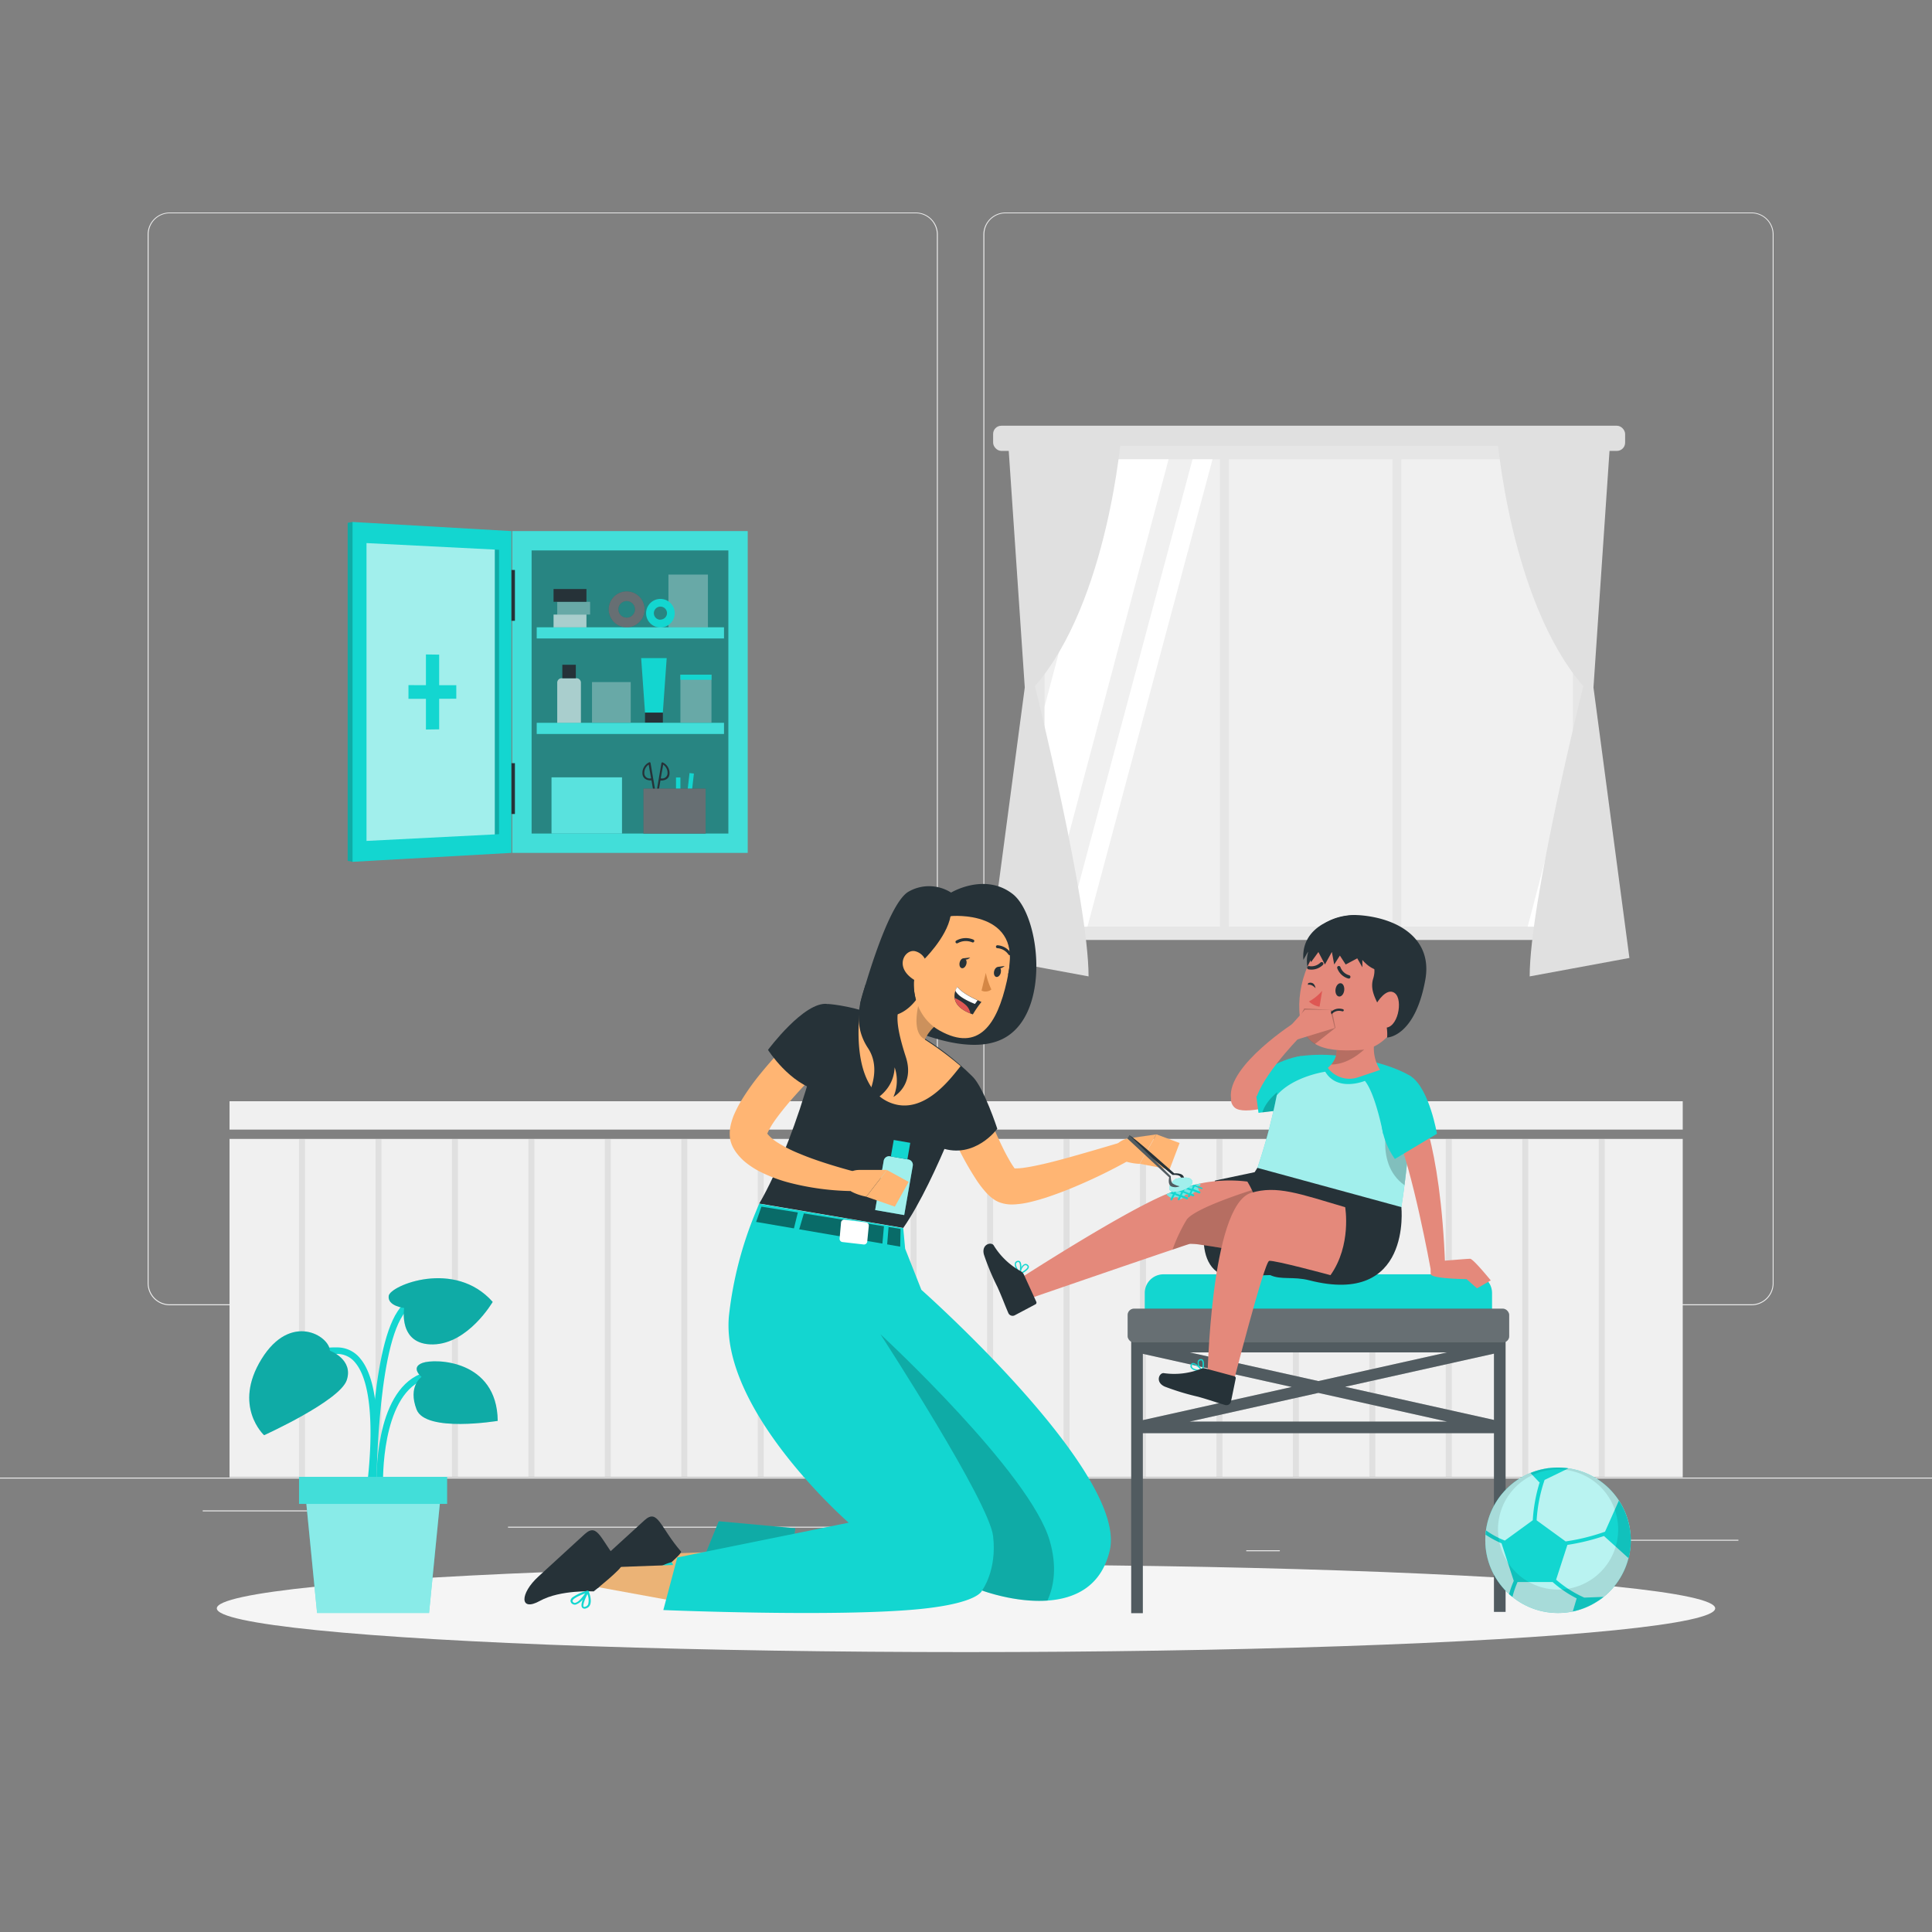 <svg xmlns="http://www.w3.org/2000/svg" viewBox="0 0 500 500"><rect x="0" y="0" width="500" height="500" fill="#808080" stroke="none"/><g id="freepik--background-complete--inject-163"><rect y="382.4" width="500" height="0.25" style="fill:#ebebeb"></rect><rect x="416.78" y="398.49" width="33.12" height="0.25" style="fill:#ebebeb"></rect><rect x="322.53" y="401.21" width="8.69" height="0.25" style="fill:#ebebeb"></rect><rect x="396.59" y="389.21" width="19.19" height="0.25" style="fill:#ebebeb"></rect><rect x="52.46" y="390.89" width="43.19" height="0.25" style="fill:#ebebeb"></rect><rect x="104.56" y="390.89" width="6.33" height="0.25" style="fill:#ebebeb"></rect><rect x="131.47" y="395.11" width="93.68" height="0.25" style="fill:#ebebeb"></rect><path d="M237,337.8H43.91a5.71,5.71,0,0,1-5.7-5.71V60.66A5.71,5.71,0,0,1,43.91,55H237a5.71,5.71,0,0,1,5.71,5.71V332.09A5.71,5.71,0,0,1,237,337.8ZM43.91,55.2a5.46,5.46,0,0,0-5.45,5.46V332.09a5.46,5.46,0,0,0,5.45,5.46H237a5.47,5.47,0,0,0,5.46-5.46V60.66A5.47,5.47,0,0,0,237,55.2Z" style="fill:#ebebeb"></path><path d="M453.31,337.8H260.21a5.72,5.72,0,0,1-5.71-5.71V60.66A5.72,5.72,0,0,1,260.21,55h193.1A5.71,5.71,0,0,1,459,60.66V332.09A5.71,5.71,0,0,1,453.31,337.8ZM260.21,55.2a5.47,5.47,0,0,0-5.46,5.46V332.09a5.47,5.47,0,0,0,5.46,5.46h193.1a5.47,5.47,0,0,0,5.46-5.46V60.66a5.47,5.47,0,0,0-5.46-5.46Z" style="fill:#ebebeb"></path><rect x="59.4" y="294.75" width="376.09" height="87.56" style="fill:#f0f0f0"></rect><rect x="257.02" y="110.18" width="163.56" height="6.51" rx="2.12" style="fill:#e0e0e0"></rect><rect x="266.73" y="115.36" width="144.13" height="127.9" style="fill:#e6e6e6"></rect><rect x="270.34" y="118.86" width="136.73" height="120.95" style="fill:#f0f0f0"></rect><polygon points="302.43 118.86 270.34 239.55 270.34 182.84 287.29 118.86 302.43 118.86" style="fill:#fff"></polygon><polygon points="313.8 118.86 281.43 239.82 276.26 239.82 308.63 118.86 313.8 118.86" style="fill:#fff"></polygon><polygon points="407.07 195.19 407.07 214.51 400.52 239.82 395.36 239.82 407.07 195.19" style="fill:#fff"></polygon><rect x="315.73" y="116.69" width="2.3" height="125.83" style="fill:#e6e6e6"></rect><rect x="360.36" y="116.69" width="2.3" height="125.83" style="fill:#e6e6e6"></rect><path d="M387.38,112.26s3.31,43.27,22.38,65.32c0,0-13.89,55.69-13.88,75.11l25.81-4.77-9.3-70,4.45-65.65Z" style="fill:#e0e0e0"></path><path d="M290.22,112.26s-3.31,43.27-22.38,65.32c0,0,13.89,55.69,13.88,75.11l-25.81-4.77,9.3-70-4.45-65.65Z" style="fill:#e0e0e0"></path><rect x="59.4" y="285" width="376.09" height="7.34" style="fill:#f0f0f0"></rect><rect x="77.39" y="294.84" width="1.55" height="87.38" style="fill:#e0e0e0"></rect><rect x="97.18" y="294.84" width="1.55" height="87.38" style="fill:#e0e0e0"></rect><rect x="116.96" y="294.84" width="1.55" height="87.38" style="fill:#e0e0e0"></rect><rect x="136.75" y="294.84" width="1.55" height="87.38" style="fill:#e0e0e0"></rect><rect x="156.53" y="294.84" width="1.55" height="87.38" style="fill:#e0e0e0"></rect><rect x="176.32" y="294.84" width="1.55" height="87.38" style="fill:#e0e0e0"></rect><rect x="196.1" y="294.84" width="1.55" height="87.38" style="fill:#e0e0e0"></rect><rect x="215.89" y="294.84" width="1.55" height="87.38" style="fill:#e0e0e0"></rect><rect x="235.67" y="294.84" width="1.55" height="87.38" style="fill:#e0e0e0"></rect><rect x="255.46" y="294.84" width="1.55" height="87.38" style="fill:#e0e0e0"></rect><rect x="275.25" y="294.84" width="1.55" height="87.38" style="fill:#e0e0e0"></rect><rect x="295.03" y="294.84" width="1.55" height="87.38" style="fill:#e0e0e0"></rect><rect x="314.82" y="294.84" width="1.55" height="87.38" style="fill:#e0e0e0"></rect><rect x="334.6" y="294.84" width="1.55" height="87.38" style="fill:#e0e0e0"></rect><rect x="354.39" y="294.84" width="1.55" height="87.38" style="fill:#e0e0e0"></rect><rect x="374.17" y="294.84" width="1.55" height="87.38" style="fill:#e0e0e0"></rect><rect x="393.96" y="294.84" width="1.55" height="87.38" style="fill:#e0e0e0"></rect><rect x="413.75" y="294.84" width="1.55" height="87.38" style="fill:#e0e0e0"></rect></g><g id="freepik--Shadow--inject-163"><ellipse id="freepik--path--inject-163" cx="250" cy="416.24" rx="193.89" ry="11.32" style="fill:#f5f5f5"></ellipse></g><g id="freepik--first-aid-kit--inject-163"><rect x="132.58" y="137.45" width="60.92" height="83.27" style="fill:#13D6D0"></rect><rect x="132.58" y="137.45" width="60.92" height="83.27" style="fill:#fff;opacity:0.2"></rect><rect x="126.4" y="153.62" width="73.27" height="50.92" transform="translate(342.12 16.05) rotate(90)" style="isolation:isolate;opacity:0.4"></rect><polygon points="91.24 135.08 89.98 135.31 89.98 222.78 91.24 223.04 132.36 220.72 132.36 137.45 91.24 135.08" style="fill:#13D6D0"></polygon><polygon points="94.85 217.63 94.85 140.55 128.06 142.23 128.06 215.94 94.85 217.63" style="fill:#fff;opacity:0.6"></polygon><polygon points="128.06 215.94 129.16 215.88 129.16 142.29 128.06 142.23 128.06 215.94" style="isolation:isolate;opacity:0.2"></polygon><polygon points="91.24 223.04 91.24 135.08 89.98 135.31 89.98 222.78 91.24 223.04" style="isolation:isolate;opacity:0.2"></polygon><polygon points="118.09 177.34 113.66 177.33 113.66 169.42 110.23 169.37 110.23 177.32 105.71 177.31 105.71 180.86 110.23 180.85 110.23 188.8 113.66 188.75 113.66 180.84 118.09 180.83 118.09 177.34" style="fill:#13D6D0"></polygon><rect x="132.36" y="147.51" width="0.9" height="13.15" style="fill:#263238"></rect><rect x="132.36" y="197.51" width="0.9" height="13.15" style="fill:#263238"></rect><rect x="138.91" y="162.35" width="48.46" height="2.88" style="fill:#13D6D0"></rect><rect x="138.91" y="187.07" width="48.46" height="2.88" style="fill:#13D6D0"></rect><path d="M145.35,175.53h3.85a1.14,1.14,0,0,1,1.14,1.14v10.4a0,0,0,0,1,0,0h-6.13a0,0,0,0,1,0,0v-10.4A1.14,1.14,0,0,1,145.35,175.53Z" style="fill:#fff;opacity:0.6"></path><rect x="145.53" y="172.04" width="3.49" height="3.49" style="fill:#263238"></rect><rect x="153.21" y="176.52" width="10.02" height="10.48" style="fill:#fff;opacity:0.3"></rect><polygon points="171.54 184.43 166.93 184.43 165.93 170.32 172.54 170.32 171.54 184.43" style="fill:#13D6D0"></polygon><rect x="166.93" y="184.43" width="4.62" height="2.57" style="fill:#263238"></rect><rect x="176.09" y="174.61" width="8.04" height="12.4" style="fill:#fff;opacity:0.3"></rect><rect x="176.09" y="174.61" width="8.04" height="1.32" style="fill:#13D6D0"></rect><rect x="142.74" y="201.18" width="18.23" height="14.54" style="fill:#13D6D0"></rect><rect x="142.74" y="201.18" width="18.23" height="14.54" style="fill:#fff;opacity:0.3"></rect><path d="M168.36,197.46a.25.25,0,0,0-.34-.18,3,3,0,0,0-1.76,2.68c-.06,2.22,2.35,2,2.35,2l2.14,12.59h.52Zm-1.6,2.77a2.53,2.53,0,0,1,1.12-2.34l.62,3.53A1.36,1.36,0,0,1,166.76,200.23Z" style="fill:#263238"></path><path d="M168.26,214.57h.53L170.92,202s2.42.2,2.35-2a3,3,0,0,0-1.75-2.68.24.24,0,0,0-.34.18ZM171,201.42l.63-3.53a2.55,2.55,0,0,1,1.12,2.34A1.37,1.37,0,0,1,171,201.42Z" style="fill:#263238"></path><rect x="177.75" y="200.1" width="1.14" height="12.14" transform="translate(24.61 -18.95) rotate(6.53)" style="fill:#13D6D0"></rect><rect x="174.95" y="201.21" width="1.14" height="12.14" style="fill:#13D6D0"></rect><rect x="166.53" y="204.09" width="16.09" height="11.63" style="fill:#263238"></rect><rect x="166.53" y="204.09" width="16.09" height="11.63" style="fill:#fff;opacity:0.3"></rect><rect x="172.99" y="148.7" width="10.22" height="13.65" style="fill:#fff;opacity:0.3"></rect><path d="M162.18,153.05a4.65,4.65,0,1,0,4.65,4.65A4.65,4.65,0,0,0,162.18,153.05Zm0,6.79a2.14,2.14,0,1,1,2.14-2.14A2.14,2.14,0,0,1,162.18,159.84Z" style="fill:#263238"></path><path d="M162.18,153.05a4.65,4.65,0,1,0,4.65,4.65A4.65,4.65,0,0,0,162.18,153.05Zm0,6.79a2.14,2.14,0,1,1,2.14-2.14A2.14,2.14,0,0,1,162.18,159.84Z" style="fill:#fff;opacity:0.3"></path><path d="M170.91,155a3.7,3.7,0,1,0,3.7,3.69A3.69,3.69,0,0,0,170.91,155Zm0,5.39a1.7,1.7,0,1,1,1.71-1.7A1.7,1.7,0,0,1,170.91,160.35Z" style="fill:#13D6D0"></path><rect x="143.26" y="159.05" width="8.51" height="3.3" style="fill:#fff;opacity:0.6"></rect><rect x="144.21" y="155.75" width="8.51" height="3.3" style="fill:#fff;opacity:0.3"></rect><rect x="143.26" y="152.44" width="8.51" height="3.3" style="fill:#263238"></rect><rect x="138.91" y="162.35" width="48.46" height="2.88" style="fill:#fff;opacity:0.2"></rect><rect x="138.91" y="187.07" width="48.46" height="2.88" style="fill:#fff;opacity:0.2"></rect></g><g id="freepik--Plant--inject-163"><path d="M96.59,385.09c.15-1,3.65-25.18-3.36-33.51a7.59,7.59,0,0,0-5.82-2.87c-14.15-.33-16.09,11-16.11,11.15l1.67.26c.07-.41,1.74-10,14.4-9.72a5.92,5.92,0,0,1,4.57,2.26c6.52,7.77,3,31.93,3,32.18Z" style="fill:#13D6D0"></path><path d="M97.45,384l1.68-.06c0-.22-.56-22.25,10.3-26.8,10.63-4.45,15.42,4.71,15.62,5.1l1.51-.76c-.06-.11-5.67-11-17.79-5.89C96.85,360.57,97.42,383,97.45,384Z" style="fill:#13D6D0"></path><path d="M97.4,385.72c0-.35.1-35.19,6.89-45.38,6.52-9.79,17-5.18,17.49-5l.7-1.54c-.13-.05-12.27-5.41-19.59,5.58-7.08,10.61-7.18,44.86-7.18,46.32Z" style="fill:#13D6D0"></path><path d="M85.38,349.55s6.18,2.28,4.35,7.65-21.38,14.23-21.38,14.23-8.19-7.5-.67-19.7S85.22,345.7,85.38,349.55Z" style="fill:#13D6D0"></path><path d="M104.6,338.5s-4.39-.47-4-3.14,17.06-9.55,26.91,1.57c0,0-6.31,10.84-15.43,11S104.6,338.5,104.6,338.5Z" style="fill:#13D6D0"></path><path d="M109.1,356.35s-3-2.44.24-3.63,19.3-.86,19.47,15c0,0-18.68,3.11-21-2.94S109.1,356.35,109.1,356.35Z" style="fill:#13D6D0"></path><path d="M85.38,349.55s6.18,2.28,4.35,7.65-21.38,14.23-21.38,14.23-8.19-7.5-.67-19.7S85.22,345.7,85.38,349.55Z" style="isolation:isolate;opacity:0.2"></path><path d="M104.6,338.5s-4.39-.47-4-3.14,17.06-9.55,26.91,1.57c0,0-6.31,10.84-15.43,11S104.6,338.5,104.6,338.5Z" style="isolation:isolate;opacity:0.2"></path><path d="M109.1,356.35s-3-2.44.24-3.63,19.3-.86,19.47,15c0,0-18.68,3.11-21-2.94S109.1,356.35,109.1,356.35Z" style="isolation:isolate;opacity:0.2"></path><polygon points="82.06 417.44 111.04 417.44 114.17 385.72 78.94 385.72 82.06 417.44" style="fill:#13D6D0"></polygon><polygon points="82.06 417.44 111.04 417.44 114.17 385.72 78.94 385.72 82.06 417.44" style="fill:#fff;isolation:isolate;opacity:0.5"></polygon><rect x="77.39" y="382.22" width="38.32" height="7" transform="translate(193.1 771.43) rotate(180)" style="fill:#13D6D0"></rect><rect x="77.39" y="382.22" width="38.32" height="7" transform="translate(193.1 771.43) rotate(180)" style="fill:#fff;isolation:isolate;opacity:0.2"></rect></g><g id="freepik--character-2--inject-163"><path d="M389.64,348.47V347H292.76v1.48h0v69h3V370.9h90.88v46.25h3V348.47ZM374.5,350l-33.3,7.42L307.9,350Zm-78.74.37,38.54,8.58-38.54,8.58ZM307.9,367.9l33.3-7.42,33.3,7.42Zm40.2-9,38.54-8.58v17.16Z" style="fill:#263238"></path><path d="M389.64,348.47V347H292.76v1.48h0v69h3V370.9h90.88v46.25h3V348.47ZM374.5,350l-33.3,7.42L307.9,350Zm-78.74.37,38.54,8.58-38.54,8.58ZM307.9,367.9l33.3-7.42,33.3,7.42Zm40.2-9,38.54-8.58v17.16Z" style="fill:#fff;opacity:0.2"></path><path d="M301.1,329.79H381.3a4.84,4.84,0,0,1,4.84,4.84v5.9a0,0,0,0,1,0,0H296.26a0,0,0,0,1,0,0v-5.9A4.84,4.84,0,0,1,301.1,329.79Z" style="fill:#13D6D0"></path><rect x="291.84" y="338.69" width="98.73" height="8.74" rx="1.63" style="fill:#263238"></rect><rect x="291.84" y="338.69" width="98.73" height="8.74" rx="1.63" style="fill:#fff;opacity:0.3"></rect><path d="M331.24,275.5l.75,10s-10.08,3.36-12.49,1.11S318.86,278.88,331.24,275.5Z" style="fill:#e4897b"></path><path d="M336.77,273.29l-2.23,12.19-.27,1.48-7.57.92-1,.12-1.22-9.28S331,274,336.77,273.29Z" style="fill:#13D6D0"></path><path d="M334.54,285.48l-.27,1.48-7.57.92c1.37-4.32,6.52-7.05,6.52-7.05A7.66,7.66,0,0,1,334.54,285.48Z" style="isolation:isolate;opacity:0.2"></path><path d="M364.69,294.35v0c-.25,3.75-.64,8-1.21,12.35-.33,2.62-.73,5.31-1.21,8l-37.76-9.85a145.65,145.65,0,0,0,5.91-21.39c.25-1.41.43-2.77.54-4a6.81,6.81,0,0,1,5.81-6.17,41.89,41.89,0,0,1,10.92.09c12.29,1.5,17.57,5.26,17.57,5.26S365.35,285.14,364.69,294.35Z" style="fill:#13D6D0"></path><path d="M345.8,270.62a5.57,5.57,0,0,1-.81,4.25,6.43,6.43,0,0,1-.47.63,8,8,0,0,1-.88.86h0a6.94,6.94,0,0,0,7.8,2.46l4.72-1.58,1-.36a10.41,10.41,0,0,1-1.21-8.43,14,14,0,0,1,1.85-4.08l-9.38,1.83-4.27.83A9.21,9.21,0,0,1,345.8,270.62Z" style="fill:#e4897b"></path><path d="M345.8,270.62a5.57,5.57,0,0,1-.81,4.25,6.43,6.43,0,0,1-.47.63c5.14-.07,9.3-4.3,11.47-7.05a14,14,0,0,1,1.85-4.08l-9.38,1.83-4.27.83A9.21,9.21,0,0,1,345.8,270.62Z" style="isolation:isolate;opacity:0.2"></path><path d="M343.12,240.3s-10.54,6.93-.7,16.72C353.54,268.08,343.12,240.3,343.12,240.3Z" style="fill:#263238"></path><path d="M365.18,256c-1.34,7.42-6.44,15.25-12.76,15.7-5.67.41-9.57,0-12.12-1.57-2.29-1.38-3.49-3.65-3.9-7-.07-.57-.11-1.17-.14-1.81-.35-7.72,3.64-19.44,13.28-20.65S367,245.73,365.18,256Z" style="fill:#e4897b"></path><path d="M341.45,245.16a20.85,20.85,0,0,0,11,1.85s4.47,1.23,2.93,6.25,4.11,8.44,3.61,15.25c0,0,7.16-.09,9.86-14.84,2-10.74-7-15.95-16.66-16.79C344.05,236.17,337.72,241.38,341.45,245.16Z" style="fill:#263238"></path><path d="M347.88,256.34c-.14,1-.76,1.65-1.38,1.55s-1-.94-.86-1.89.75-1.63,1.37-1.54S348,255.4,347.88,256.34Z" style="fill:#263238"></path><path d="M349.47,252.69a.42.42,0,0,1,0,.27.43.43,0,0,1-.54.28,4.27,4.27,0,0,1-2.86-2.7.43.43,0,0,1,.3-.53h0a.44.44,0,0,1,.53.29h0a3.39,3.39,0,0,0,2.32,2.11A.44.44,0,0,1,349.47,252.69Z" style="fill:#263238"></path><path d="M342.13,249a.43.43,0,0,1,.24.1.44.44,0,0,1,0,.61,4.22,4.22,0,0,1-3.76,1.15.42.42,0,0,1-.31-.52h0a.44.44,0,0,1,.52-.31h0a3.38,3.38,0,0,0,3-1A.46.46,0,0,1,342.13,249Z" style="fill:#263238"></path><path d="M342.18,256.41l-.68,4.12a5.15,5.15,0,0,1-2.74-1.35A12,12,0,0,0,342.18,256.41Z" style="fill:#de5753"></path><path d="M356.27,259.65s2.55-4.34,4.74-2.6.75,9.34-2.77,8.9S354.37,261.92,356.27,259.65Z" style="fill:#e4897b"></path><path d="M343.37,264.42h-.07a.28.28,0,0,1-.2-.35s1.13-3.83,4.46-2.89a.29.29,0,0,1,.2.35.31.31,0,0,1-.36.2c-2.78-.8-3.71,2.36-3.75,2.5A.29.29,0,0,1,343.37,264.42Z" style="fill:#263238"></path><path d="M350.85,236.82c-4.44,0-14.26,2.63-13.54,11.6l1.19-2.11.8,2.69,1.9-2.62,1.69,3.23,1.8-3.25.6,3.25,1.47-2.31,1.5,2.31,3-1.59,1.32,2.31v-1.91s2.91,3.82,6.57,2.54S350.85,236.82,350.85,236.82Z" style="fill:#263238"></path><path d="M338.54,254.45s1.55-.74,1.93,1.29c0,0-1-1.16-2-.86Z" style="fill:#263238"></path><path d="M345.61,266l-5.31,4.19c-2.29-1.38-3.49-3.65-3.9-7l1.14-2.21,7.15.41Z" style="isolation:isolate;opacity:0.2"></path><path d="M364.69,294.37c-.25,3.75-.64,8-1.21,12.35-.33,2.62-.73,5.31-1.21,8l-37.76-9.85a145.65,145.65,0,0,0,5.91-21.39h0c4.28-4.95,12.55-6.12,12.55-6.12,3.19,5.34,10.26,2.37,10.26,2.37,2.77,3.37,4.75,13.8,4.75,13.8Z" style="fill:#fff;opacity:0.6"></path><path d="M364.7,294.35c-.26,3.76-.65,8-1.22,12.38-8.35-5.92-3.72-18.73-3.72-18.73C360.62,291.4,363.88,293.8,364.7,294.35Z" style="isolation:isolate;opacity:0.2"></path><path d="M362.67,312.4l-37.26-10.16c-.25.38-.48.75-.71,1.12l-10.24,2.16s-7,18.08.45,23.61c3.15,2.34,10.39.8,13.81.86,2.79,1.31,6,.29,10.12,1.35C365.46,338.16,362.67,312.4,362.67,312.4Z" style="fill:#263238"></path><path d="M324.11,324.35s-8.51-1.55-13.19-2.18a15.87,15.87,0,0,0-2.91-.26c-.24,0-1.95.61-4.56,1.49-10.85,3.64-37.18,12.72-37.18,12.72l-2.81-4.92s26.68-17.28,38.35-22.14l.84-.33.71-.27.23-.08.36-.12,1.25-.44,1-.34.88-.27c.39-.13.79-.24,1.19-.36l1.22-.31,1-.23a37.49,37.49,0,0,1,12.32-.52A22.27,22.27,0,0,1,324,308C325.66,311.59,328.08,318.75,324.11,324.35Z" style="fill:#e4897b"></path><path d="M262.67,326.85a.86.86,0,0,1,.73-.55.63.63,0,0,1,.57.15c.64.63.24,2.95.2,3.21a.19.19,0,0,1-.13.13.15.15,0,0,1-.16-.06,8.78,8.78,0,0,1-1-1.57A1.82,1.82,0,0,1,262.67,326.85Zm1.05-.16a.31.31,0,0,0-.28-.07.59.59,0,0,0-.47.34c-.15.43.19,1.26.91,2.28.13-.93.18-2.21-.16-2.55Z" style="fill:#13D6D0"></path><path d="M265.19,327.13a.83.83,0,0,1,.87.28.59.59,0,0,1,.21.54c-.14.89-2.26,1.91-2.5,2a.19.19,0,0,1-.18,0,.17.17,0,0,1,0-.17,8.23,8.23,0,0,1,.71-1.71A1.78,1.78,0,0,1,265.19,327.13Zm.74.76a.34.34,0,0,0-.1-.27.63.63,0,0,0-.55-.19c-.44.13-.92.89-1.33,2.07.84-.44,1.91-1.14,2-1.61Z" style="fill:#13D6D0"></path><path d="M265,329.9l3.19,7a.5.5,0,0,1-.22.66h0l-5.4,2.86a1.21,1.21,0,0,1-1.6-.58c-1.07-2.47-1.46-3.7-2.84-6.79a64.15,64.15,0,0,1-3.48-8.33c-.77-2.77,2-3.45,2.56-2.35a18.91,18.91,0,0,0,6.94,6.61A2,2,0,0,1,265,329.9Z" style="fill:#263238"></path><path d="M324.11,324.35s-8.51-1.55-13.19-2.18a15.87,15.87,0,0,0-2.91-.26c-.24,0-1.95.61-4.56,1.49a42.41,42.41,0,0,1,3.7-7.81C309.53,312.48,324,308,324,308,325.66,311.59,328.08,318.75,324.11,324.35Z" style="isolation:isolate;opacity:0.2"></path><path d="M312.47,357.37s.74-45.49,11.32-48.66c6.64-2,12.45.21,24.34,3.71,0,0,1.71,9.82-3.8,17.59,0,0-14.6-3.95-15.87-3.7s-9.54,32.58-9.54,32.58Z" style="fill:#e4897b"></path><path d="M308.21,354a.83.83,0,0,1,0-.91.63.63,0,0,1,.48-.35c.89-.09,2.42,1.7,2.59,1.9a.17.17,0,0,1,0,.18.14.14,0,0,1-.15.08,8.06,8.06,0,0,1-1.83-.24A1.81,1.81,0,0,1,308.21,354Zm.54-.91a.29.29,0,0,0-.23.17.6.6,0,0,0,0,.58c.23.39,1.09.66,2.34.75-.64-.7-1.59-1.55-2.07-1.5Z" style="fill:#13D6D0"></path><path d="M310,352.23a.82.82,0,0,1,.76-.49.59.59,0,0,1,.56.19c.59.68,0,3,0,3.22a.16.16,0,0,1-.29,0,8,8,0,0,1-.86-1.63A1.8,1.8,0,0,1,310,352.23Zm1.05-.08a.28.28,0,0,0-.27-.09.6.6,0,0,0-.5.3c-.18.42.1,1.28.75,2.34.2-.92.34-2.19,0-2.55Z" style="fill:#13D6D0"></path><path d="M312,354.17l7.43,2a.49.49,0,0,1,.37.59h0l-1.23,6a1.21,1.21,0,0,1-1.48.86c-2.58-.74-3.77-1.23-7-2.14a64.32,64.32,0,0,1-8.65-2.63c-2.62-1.18-1.38-3.74-.16-3.47a18.8,18.8,0,0,0,9.51-1.13A2,2,0,0,1,312,354.17Z" style="fill:#263238"></path><path d="M366.5,284.35s6.33,10.46,7.51,43.58l-3.76.53s-4.74-26.16-9.09-35.66S366.5,284.35,366.5,284.35Z" style="fill:#e4897b"></path><path d="M365.26,278.64c4.7,3.34,6.62,14.78,6.62,14.78L361,299.94s-4.6-5.89-3.22-12.71S362.87,276.94,365.26,278.64Z" style="fill:#13D6D0"></path><path d="M318.57,284.17c-1-8.51,16.85-19.8,16.85-19.8l2.12,2.82s-9.7,9.57-12.26,16.5Z" style="fill:#e4897b"></path><polygon points="333.48 266.06 337.73 261.3 344.3 261.35 345.43 266.04 333.81 269.6 333.48 266.06" style="fill:#e4897b"></polygon><path d="M370.25,328.46a8.42,8.42,0,0,0,.05,1.33c.32,1.16,9.25,1.25,9.25,1.25l2.7,2.38,3.56-2.05s-4.54-5.6-5.34-5.6-8.59.66-8.59.66Z" style="fill:#e4897b"></path><path d="M310.62,306.74c-.26.36-1.09-.37-.53.86s.05.84-.6.83-1.12,1.14-1.68.8a1,1,0,0,0-1.41.39c-.19.47-.84,1.05-1.43.41s-1.41.34-2.13-.15a3.83,3.83,0,0,1-1-.82l.84-.33.71-.27.23-.08.36-.12,1.25-.44,1-.34.88-.27c.39-.13.79-.24,1.19-.36l1.22-.31,1-.23C310.64,306.43,310.74,306.58,310.62,306.74Z" style="fill:#13D6D0"></path><path d="M310.62,306.74c-.26.36-1.09-.37-.53.86s.05.84-.6.83-1.12,1.14-1.68.8a1,1,0,0,0-1.41.39c-.19.47-.84,1.05-1.43.41s-1.41.34-2.13-.15a3.83,3.83,0,0,1-1-.82l.84-.33.71-.27.23-.08.36-.12,1.25-.44,1-.34.88-.27c.39-.13.79-.24,1.19-.36l1.22-.31,1-.23C310.64,306.43,310.74,306.58,310.62,306.74Z" style="fill:#fff;isolation:isolate;opacity:0.4"></path><path d="M311.11,307.39l-1.68-.65.1-.2-1.22.31.42.16-.33.69-1.28-.49-.88.27-.31.62-.73-.28-1.25.44-.18.36-.41-.16-.71.27.9.34-.63,1.25a.24.24,0,0,0,.12.33.2.2,0,0,0,.11,0,.24.24,0,0,0,.22-.14l.65-1.29,1.13.43-.32.64a.25.25,0,0,0,.11.33l.11,0a.25.25,0,0,0,.23-.14l.34-.68,1.51.58.09,0a.25.25,0,0,0,.23-.16.25.25,0,0,0-.14-.33l-1.47-.56.34-.68,1.43.55-.15.3a.26.26,0,0,0,.11.34l.11,0a.24.24,0,0,0,.22-.14l.18-.34.65.24a.15.15,0,0,0,.09,0,.25.25,0,0,0,.23-.16.24.24,0,0,0-.14-.32l-.61-.23.34-.68,1.69.64.09,0a.25.25,0,0,0,.23-.16.25.25,0,0,0-.14-.33l-1.65-.62.34-.69,1.73.66a.15.15,0,0,0,.09,0,.25.25,0,0,0,.23-.16A.25.25,0,0,0,311.11,307.39Zm-5.74,1.84-1.13-.43.34-.68,1.13.43Zm2.46-.4-1.43-.55.34-.68,1.43.55Z" style="fill:#13D6D0"></path></g><g id="freepik--Ball--inject-163"><circle cx="403.21" cy="398.62" r="18.82" style="fill:#13D6D0"></circle><g style="isolation:isolate;opacity:0.7"><circle cx="403.21" cy="398.62" r="18.82" style="fill:#fff"></circle></g><path d="M421.63,394.74c-.07-.34-.15-.68-.24-1a18.42,18.42,0,0,0-2.42-5.4l-3.59,8.06a53.75,53.75,0,0,1-10.19,2.52l-7.51-5.46A39.56,39.56,0,0,1,399.74,383l6.19-3a18.83,18.83,0,0,0-2.72-.2,16.49,16.49,0,0,0-2.23.14c-.4,0-.79.1-1.18.17a17.91,17.91,0,0,0-3.72,1.09l2.3,2.42.1-.05a41.36,41.36,0,0,0-1.8,9.87l-7.23,5.26a22.57,22.57,0,0,1-4.88-2.64,10.27,10.27,0,0,0-.12,1.1,24.73,24.73,0,0,0,4.15,2.25l3.16,9.72a25.45,25.45,0,0,0-1.21,3.42c.28.26.57.5.87.73a25.34,25.34,0,0,1,1.32-3.85h9.08a29.5,29.5,0,0,0,6.22,4.23l-1,3.38a18.67,18.67,0,0,0,4.8-1.72c.4-.21.79-.43,1.17-.67a16.84,16.84,0,0,0,2-1.38l-5,.19a29.61,29.61,0,0,1-7.29-4.64l2.92-9a56.5,56.5,0,0,0,9.47-2.3l6.37,5.75a18.6,18.6,0,0,0,.59-4.69A19.05,19.05,0,0,0,421.63,394.74Z" style="fill:#13D6D0"></path><g style="opacity:0.1"><path d="M421.63,394.74c-.07-.34-.15-.68-.24-1a18.42,18.42,0,0,0-2.42-5.4,18.86,18.86,0,0,0-15.76-8.53,16.49,16.49,0,0,0-2.23.14c-.4,0-.79.1-1.18.17a17.91,17.91,0,0,0-3.72,1.09,18.8,18.8,0,0,0-11.51,14.86,10.27,10.27,0,0,0-.12,1.1c0,.48-.06,1-.06,1.46a18.79,18.79,0,0,0,6.16,13.93c.28.26.57.5.87.73a18.7,18.7,0,0,0,11.79,4.16,19.05,19.05,0,0,0,3.88-.4,18.67,18.67,0,0,0,4.8-1.72c.4-.21.79-.43,1.17-.67a16.84,16.84,0,0,0,2-1.38,18.81,18.81,0,0,0,6.42-10,18.6,18.6,0,0,0,.59-4.69A19.05,19.05,0,0,0,421.63,394.74Zm-18.39,16.64a15.55,15.55,0,1,1,15.54-15.54A15.54,15.54,0,0,1,403.24,411.38Z"></path></g></g><g id="freepik--character-1--inject-163"><path d="M252.13,280.36c1.89,4.44,3.84,9,5.83,13.36,1,2.17,2,4.35,3.12,6.27a23.13,23.13,0,0,0,1.52,2.42c.1.12.17.2.16.22h0a.24.24,0,0,0-.1-.06,2,2,0,0,0-.42-.19c-.46-.13-.2,0,.12,0a15.65,15.65,0,0,0,2.86-.2c1.08-.15,2.22-.37,3.37-.62,2.31-.48,4.66-1.1,7-1.73,4.7-1.3,9.49-2.7,14.21-4.11l2,4.79a137.9,137.9,0,0,1-13.73,6.66c-2.36,1-4.77,1.9-7.28,2.74-1.26.4-2.55.78-3.91,1.11a23,23,0,0,1-4.57.69,9.24,9.24,0,0,1-3.57-.52,7.34,7.34,0,0,1-1.26-.61l-.48-.33-.4-.3a13.18,13.18,0,0,1-1.18-1.09,26.16,26.16,0,0,1-2.83-3.66,78.38,78.38,0,0,1-4-6.92,140.81,140.81,0,0,1-6.28-14Z" style="fill:#ffb573"></path><path d="M292.24,294.58l7-1-4.3,7.62s-5.52-.07-7.18-3.24l.44-.72A5.56,5.56,0,0,1,292.24,294.58Z" style="fill:#ffb573"></path><polygon points="305.28 295.81 302.68 302.66 294.98 301.19 299.29 293.57 305.28 295.81" style="fill:#ffb573"></polygon><path d="M214.13,259.82s19.45.75,37.63,18.86c0,0-9.24,26.54-18,39.11l-37.28-6.31S207.26,294.17,214.13,259.82Z" style="fill:#263238"></path><polygon points="172.84 402.07 203.78 400.94 198.16 412.3 167.06 406.62 172.84 402.07" style="fill:#ebb376"></polygon><path d="M176.24,401.52c.53.61-7.19,6.77-7.19,6.77s-8.64-.48-13.93,2.46-5.23-1.89-.36-6.32l12.05-11C170.27,390.32,170.79,395.23,176.24,401.52Z" style="fill:#263238"></path><path d="M173.65,404.33h.11l.08,0h0l.07.05h0l.06.09c.05.11,1,2.36.36,3.66a1.53,1.53,0,0,1-1,.84.92.92,0,0,1-1-.18c-.32-.4-.15-1.26.15-2.12a4,4,0,0,1-1.8,1.31,1.07,1.07,0,0,1-.84-.14,1,1,0,0,1-.53-.94,1.4,1.4,0,0,1,.49-.76A12.34,12.34,0,0,1,173.65,404.33Zm-.55.73c-1.49.52-3.19,1.33-3.28,1.93,0,.05,0,.21.3.43a.55.55,0,0,0,.44.06,2.34,2.34,0,0,0,1-.62A12.17,12.17,0,0,0,173.1,405.06Zm.76,2.86a4.31,4.31,0,0,0-.18-2.7c-.71,1.39-1.23,2.91-1,3.25.08.11.34,0,.48,0a1,1,0,0,0,.41-.23A1.17,1.17,0,0,0,173.86,407.92Z" style="fill:#13D6D0"></path><polygon points="179.63 409.39 186.01 393.7 205.82 395.52 203.51 413.94 179.63 409.39" style="fill:#13D6D0"></polygon><polygon points="179.63 409.39 186.01 393.7 205.82 395.52 203.51 413.94 179.63 409.39" style="opacity:0.2"></polygon><polygon points="157.44 405.63 188.38 404.5 182.75 415.86 151.66 410.18 157.44 405.63" style="fill:#ebb376"></polygon><path d="M160.84,405.08c.53.61-7.19,6.77-7.19,6.77s-8.64-.48-13.93,2.46-5.24-1.89-.36-6.32l12-11C154.87,393.88,155.39,398.79,160.84,405.08Z" style="fill:#263238"></path><path d="M152,411.65h.1s.06,0,.08,0h0l.07,0h0a.24.24,0,0,1,.06.09c.05.12,1,2.36.36,3.67a1.52,1.52,0,0,1-1,.83.87.87,0,0,1-1-.18c-.33-.4-.16-1.26.15-2.11a4.09,4.09,0,0,1-1.8,1.31,1.09,1.09,0,0,1-.84-.14,1,1,0,0,1-.53-.94,1.4,1.4,0,0,1,.48-.76A12.44,12.44,0,0,1,152,411.65Zm-.56.73c-1.49.52-3.19,1.34-3.28,1.93,0,.06,0,.21.3.43a.57.57,0,0,0,.45.07,2.6,2.6,0,0,0,1-.62A12.14,12.14,0,0,0,151.42,412.38Zm.76,2.87a4.33,4.33,0,0,0-.17-2.71c-.71,1.4-1.24,2.91-1,3.26.09.1.34.05.48,0a1.08,1.08,0,0,0,.41-.22A1,1,0,0,0,152.18,415.25Z" style="fill:#13D6D0"></path><path d="M287.19,401.31c-2.24,9.42-9.16,12.44-16.12,12.92-8.45.59-16.92-2.61-16.92-2.61s-.77,3.21-15.7,4.76c-21.26,2.2-66.78.3-66.78.3l3.61-13.61,44.36-9s-33.19-28.92-31-53.44a97.78,97.78,0,0,1,7-27.1c.27-.68.56-1.36.84-2l37.28,6.31.49,5.32,4.2,10.64S292,381.25,287.19,401.31Z" style="fill:#13D6D0"></path><polygon points="197.06 312.28 195.69 316.23 232.97 322.63 233.07 318.05 197.06 312.28" style="isolation:isolate;opacity:0.5"></polygon><path d="M217.66,316.4l-.37,4.13a.84.84,0,0,0,.74.91l5.48.63a.84.84,0,0,0,.93-.75l.4-4.06a.83.83,0,0,0-.73-.91l-5.51-.7A.83.83,0,0,0,217.66,316.4Z" style="fill:#fff"></path><polygon points="208.12 313.76 206.75 318.43 205.41 318.17 206.56 313.45 208.12 313.76" style="fill:#13D6D0"></polygon><polygon points="228.79 317.06 228.34 322.15 229.57 322.39 229.98 317.3 228.79 317.06" style="fill:#13D6D0"></polygon><path d="M271.07,414.23c-8.45.59-16.92-2.61-16.92-2.61s3.92-5.17,2.86-14.09-28.37-51-29.16-52.24c1.18,1.09,38.76,36,43.81,53.42C273.58,405.33,272.81,410.44,271.07,414.23Z" style="opacity:0.2"></path><path d="M246.14,231s8.68-5.25,15.92.35,10.06,31.47-2.74,37.6-36.74-9.15-36.74-9.15,6.72-25.52,12.48-29A10.66,10.66,0,0,1,246.14,231Z" style="fill:#263238"></path><path d="M248.61,275.92c-2.1,2.47-9.4,13.12-18.35,9.4-10.2-4.23-7.95-22.09-7.68-24.49A82.15,82.15,0,0,1,248.61,275.92Z" style="fill:#ffb573"></path><path d="M239.35,269c-.82,1.9,0,2.84,0,2.84a4.2,4.2,0,0,1-6.15,2.49C227.6,271,229,263,229,263c5.1.27,8.25-4,9.73-6.77a15.34,15.34,0,0,0,1-2.21l5.71,8.77a31,31,0,0,0-3.42,2.7A11,11,0,0,0,239.35,269Z" style="fill:#ffb573"></path><path d="M245.47,262.78a31,31,0,0,0-3.42,2.7,11,11,0,0,0-2.7,3.5c-4.49-2.2-.6-12.68-.6-12.68v-.08a15.34,15.34,0,0,0,1-2.21Z" style="isolation:isolate;opacity:0.2"></path><path d="M252.57,236.9c8.58,2.55,10,8,8,17-2.51,11.29-7.3,18.41-17.33,12.85C229.59,259.21,238.31,232.65,252.57,236.9Z" style="fill:#ffb573"></path><path d="M255.13,251.77a18.81,18.81,0,0,0,1.44,4.31,2.44,2.44,0,0,1-2.55.29Z" style="fill:#d58745"></path><path d="M250.09,249.51c-.2.71-.74,1.18-1.21,1.05s-.7-.81-.51-1.52.74-1.18,1.21-1S250.28,248.8,250.09,249.51Z" style="fill:#263238"></path><path d="M249.37,248l1.71-.19S250,248.87,249.37,248Z" style="fill:#263238"></path><path d="M259,251.76c-.19.71-.73,1.19-1.2,1.06s-.7-.81-.51-1.52.73-1.18,1.21-1.05S259.15,251.05,259,251.76Z" style="fill:#263238"></path><path d="M258.24,250.23,260,250S258.83,251.13,258.24,250.23Z" style="fill:#263238"></path><path d="M247.66,244.14a.36.36,0,0,1-.31-.16.38.38,0,0,1,.09-.53,5,5,0,0,1,4.48-.27.37.37,0,0,1,.19.5.38.38,0,0,1-.5.2,4.26,4.26,0,0,0-3.73.2A.46.46,0,0,1,247.66,244.14Z" style="fill:#263238"></path><path d="M261.3,247.19a.41.41,0,0,1-.3-.14,3.79,3.79,0,0,0-2.85-1.66.38.38,0,0,1-.4-.37.39.39,0,0,1,.37-.39,4.53,4.53,0,0,1,3.48,2,.38.38,0,0,1-.06.53A.37.37,0,0,1,261.3,247.19Z" style="fill:#263238"></path><path d="M238.87,248.57s6.12-5.86,7.13-11.48c0,0,19.09-1.89,14.78,15.63,0,0,6.23-14.84-8.42-19.57S231.33,250,237,258.72C237,258.72,235.08,252.24,238.87,248.57Z" style="fill:#263238"></path><path d="M239.74,250.8a3.94,3.94,0,0,0-3-4.65c-2.75-.5-5.64,4.58.58,7.86C238.18,254.49,239,253.72,239.74,250.8Z" style="fill:#ffb573"></path><path d="M254,259.3a27.4,27.4,0,0,0-2.23,3.23l-.65-.25c-2.91-1.16-3.88-2.67-4.07-4a4,4,0,0,1,.23-1.91,3.68,3.68,0,0,1,.49-1c1.17,1.54,3.81,2.84,5.25,3.47C253.62,259.15,254,259.3,254,259.3Z" style="fill:#263238"></path><path d="M253,258.88l-.69.94c-2.74-1.1-4.53-2.25-5.05-3.43a3.68,3.68,0,0,1,.49-1C249,257,251.59,258.25,253,258.88Z" style="fill:#fff"></path><path d="M251.13,262.28c-2.91-1.16-3.88-2.67-4.07-4a10.06,10.06,0,0,1,3,1.93A3.77,3.77,0,0,1,251.13,262.28Z" style="fill:#de5753"></path><path d="M224,254.77c-.95,3.28-3.76,9.83.63,16.47s-1.41,14.87-1.41,14.87,8-2.23,8.31-9.89a10.57,10.57,0,0,1-.31,7.66s5.58-3,3.21-10.33-2.82-11.45-1.22-13.58S224,254.77,224,254.77Z" style="fill:#263238"></path><path d="M214.64,274.19c-3.35,3.34-6.77,6.91-9.87,10.45-1.54,1.78-3,3.6-4.27,5.38a21.77,21.77,0,0,0-1.54,2.53,8.65,8.65,0,0,0-.42.92c-.08.19,0,.28-.12-.14a2.34,2.34,0,0,0-.13-.36,1.15,1.15,0,0,0-.1-.23c0-.05,0,0,0,0v0a2.38,2.38,0,0,0,.16.32,5.1,5.1,0,0,0,.61.78,11.29,11.29,0,0,0,2.1,1.74,34.94,34.94,0,0,0,5.89,3c2.14.91,4.4,1.7,6.69,2.44s4.67,1.43,7,2.06l-.65,5.16a68.62,68.62,0,0,1-15.53-2.11,38.58,38.58,0,0,1-7.82-2.93,21.16,21.16,0,0,1-4-2.65,14,14,0,0,1-1.89-2,9.89,9.89,0,0,1-.85-1.26l-.1-.17a2,2,0,0,1-.12-.23q-.17-.33-.3-.66A8.34,8.34,0,0,1,189,295a9.5,9.5,0,0,1,.11-3.85,16.76,16.76,0,0,1,.83-2.61,31.72,31.72,0,0,1,2.09-4,61.72,61.72,0,0,1,4.72-6.6,114.51,114.51,0,0,1,10.63-11.38Z" style="fill:#ffb573"></path><path d="M251.76,278.68c2.91,2.95,6.34,13.44,6.34,13.44s-5.82,8-14.55,4.95S251.76,278.68,251.76,278.68Z" style="fill:#263238"></path><path d="M214.13,259.82c-6-.74-15.37,11.89-15.37,11.89s5.61,8.88,13.3,10.59S214.13,259.82,214.13,259.82Z" style="fill:#263238"></path><path d="M304.24,305.1s2.87-.79,3.93,0,.19,2.46-3.08,3.21S302,306.68,304.24,305.1Z" style="fill:#13D6D0"></path><path d="M304.24,305.1s2.87-.79,3.93,0,.19,2.46-3.08,3.21S302,306.68,304.24,305.1Z" style="fill:#fff;opacity:0.6"></path><path d="M292.32,293.86c.64,0,11.57,9.81,11.57,9.81s2.3-.25,2.51,1.09h-.8s-.07-.84-2.15-.69L292,294.67Z" style="fill:#263238"></path><path d="M305.28,307a4.9,4.9,0,0,1-1.83-.73c-.5-.47-.45-1.85-.45-1.85l-10.68-10.6-.56.81,10.84,10.08s-.44,1.71.45,2.29A2.73,2.73,0,0,0,305.28,307Z" style="fill:#263238"></path><path d="M305.28,307a4.9,4.9,0,0,1-1.83-.73c-.5-.47-.45-1.85-.45-1.85l-10.68-10.6-.56.81,10.84,10.08s-.44,1.71.45,2.29A2.73,2.73,0,0,0,305.28,307Z" style="fill:#fff;opacity:0.2"></path><path d="M229.06,299.57h4.79a1.42,1.42,0,0,1,1.42,1.42v12.94a0,0,0,0,1,0,0h-7.63a0,0,0,0,1,0,0V301A1.42,1.42,0,0,1,229.06,299.57Z" transform="translate(55.97 -35.12) rotate(9.86)" style="fill:#13D6D0"></path><path d="M229.06,299.57h4.79a1.42,1.42,0,0,1,1.42,1.42v12.94a0,0,0,0,1,0,0h-7.63a0,0,0,0,1,0,0V301A1.42,1.42,0,0,1,229.06,299.57Z" transform="translate(55.97 -35.12) rotate(9.86)" style="fill:#fff;opacity:0.6"></path><rect x="230.88" y="295.37" width="4.34" height="4.34" transform="translate(54.41 -35.52) rotate(9.86)" style="fill:#13D6D0"></rect><path d="M222.43,302.78l7.12,0-5.36,6.91s-5.46-.86-6.64-4.23l.54-.66A5.58,5.58,0,0,1,222.43,302.78Z" style="fill:#ffb573"></path><polygon points="235.16 305.87 231.59 312.28 224.19 309.71 229.55 302.8 235.16 305.87" style="fill:#ffb573"></polygon></g></svg>